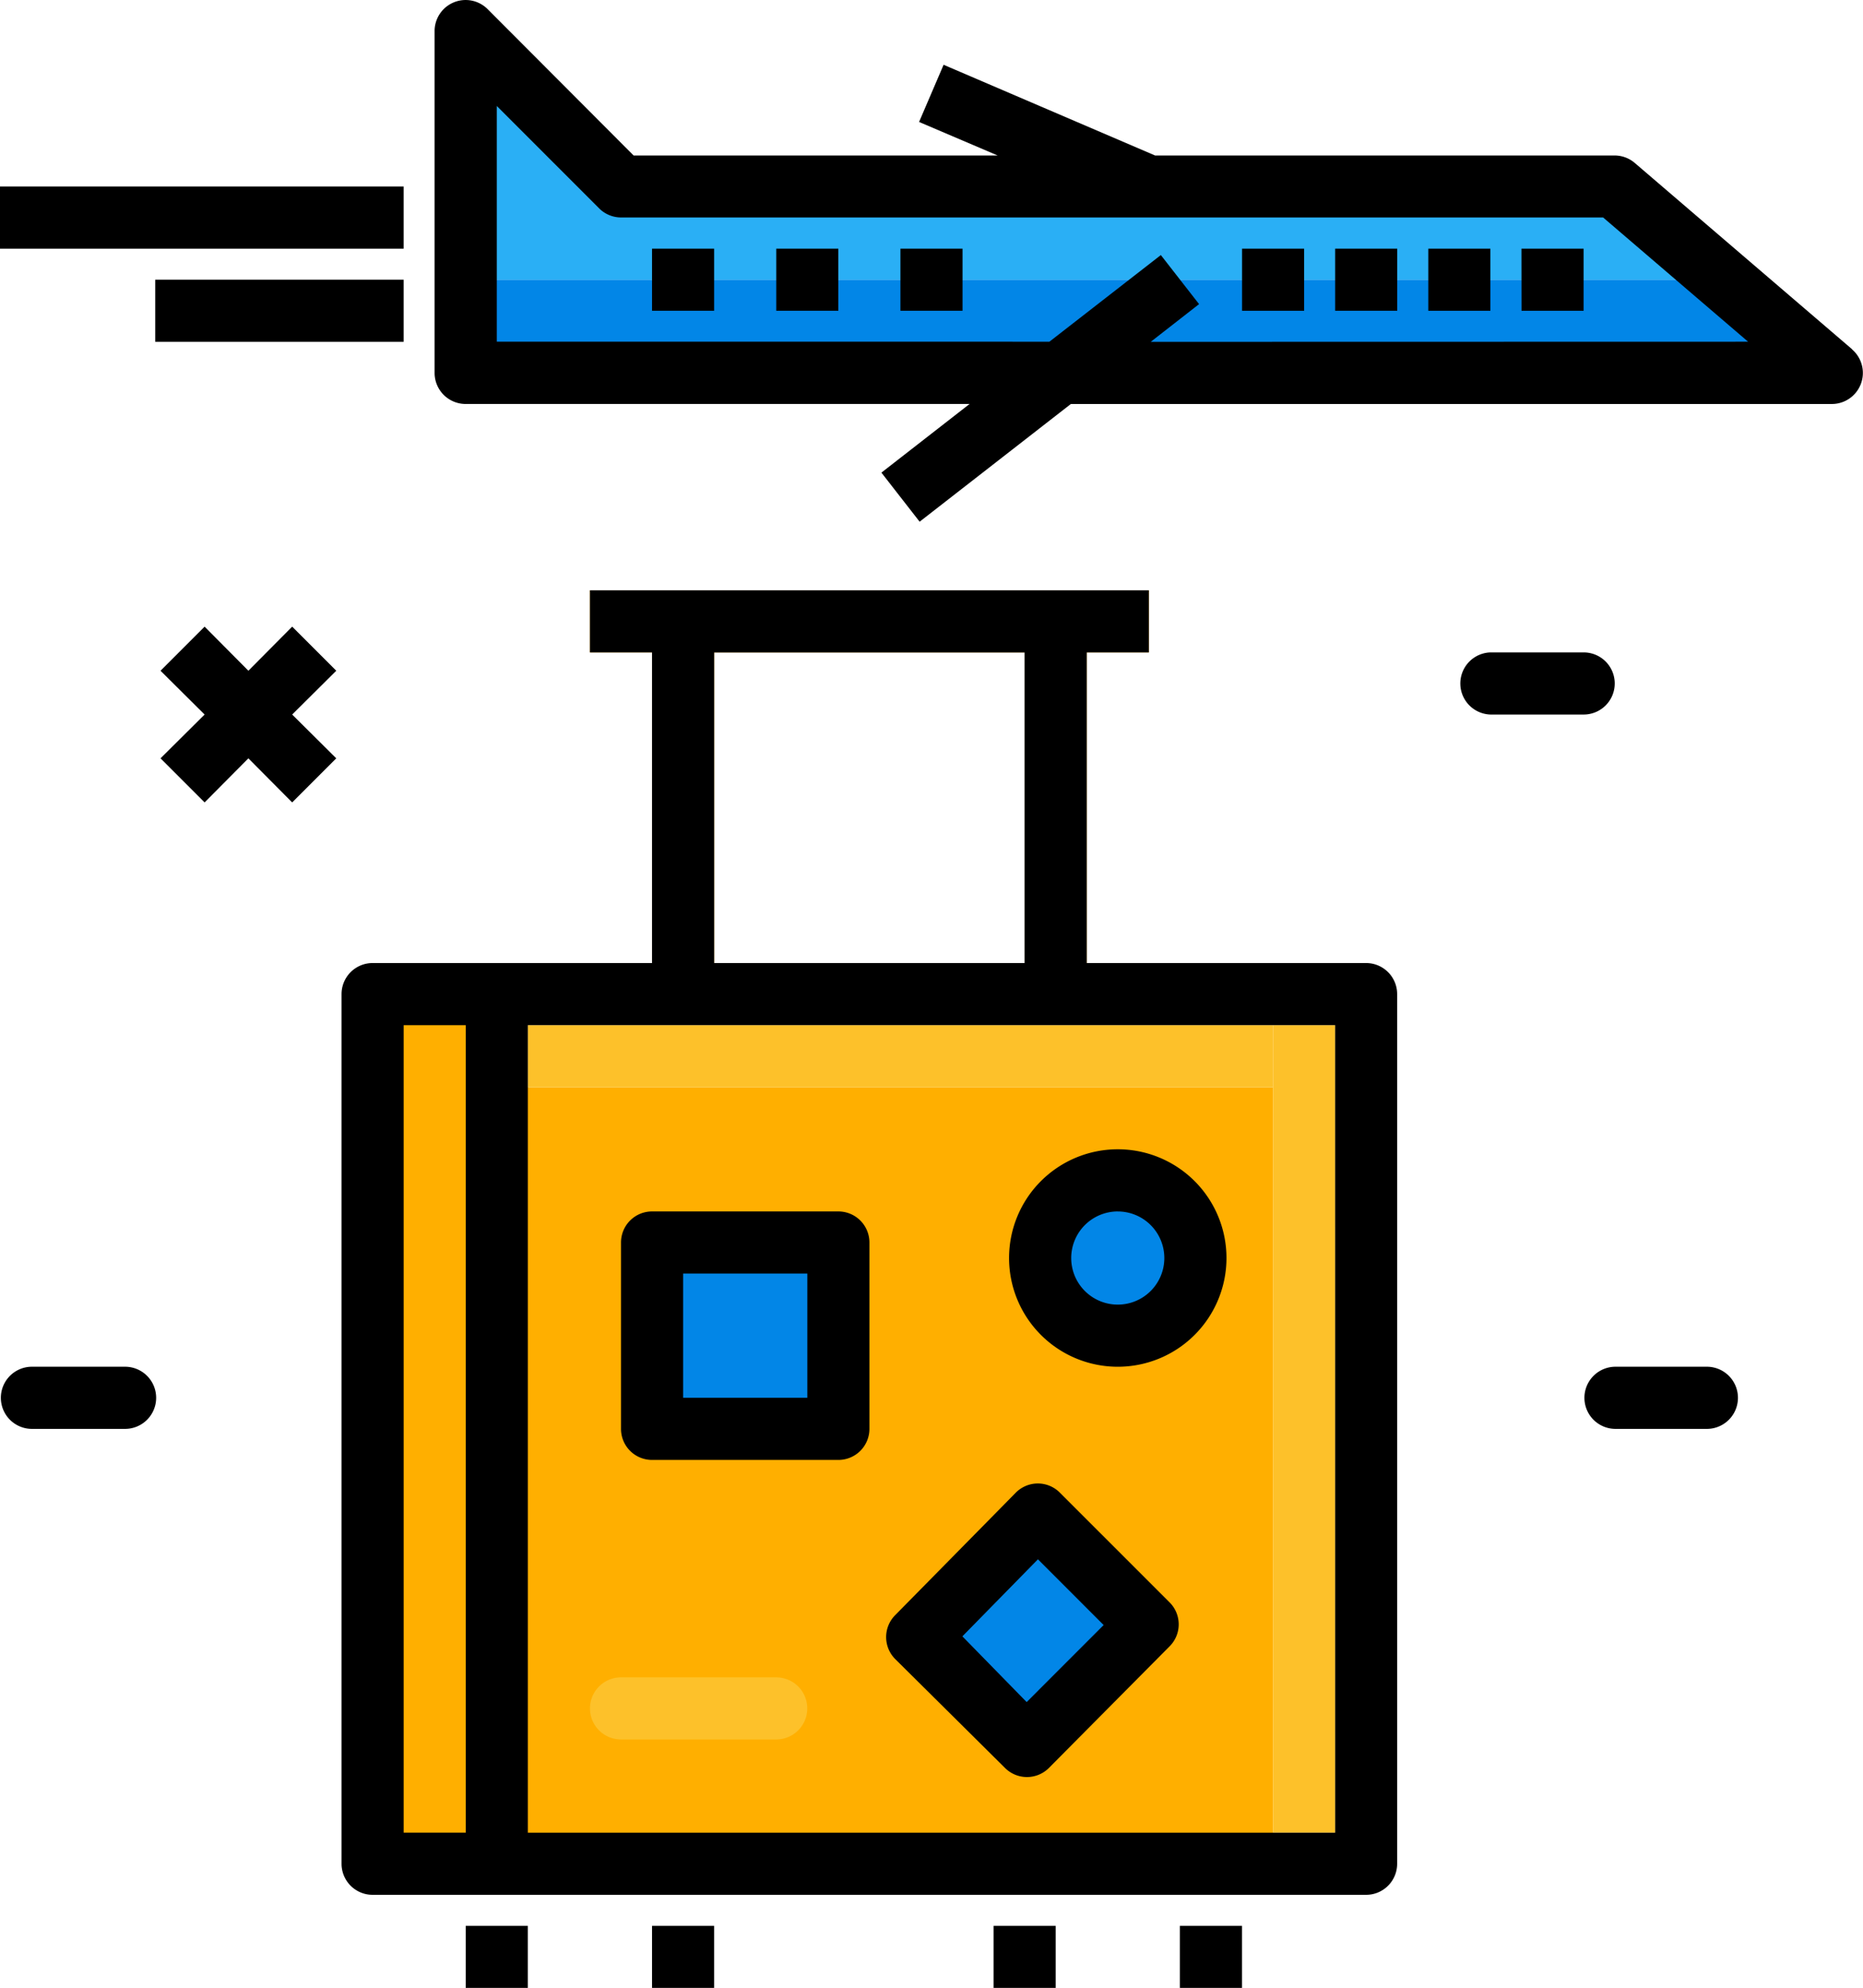 <svg xmlns="http://www.w3.org/2000/svg" width="73.697" height="78.617" viewBox="0 0 73.697 78.617">
  <g id="Grupo_100667" data-name="Grupo 100667" transform="translate(-225.352 -383.773)">
    <path id="Trazado_160083" data-name="Trazado 160083" d="M287.2,390.342l3.685,3.685H241.756v3.684H295.8Z" transform="translate(2.019 0.809)" fill="#0286e7"/>
    <path id="Trazado_160084" data-name="Trazado 160084" d="M287.2,391.015H247.9l-6.142-6.142V394.7H291.5Z" transform="translate(2.019 0.135)" fill="#2aaff5"/>
    <path id="Trazado_160085" data-name="Trazado 160085" d="M238.476,418.776h4.912v34.393h-4.912Z" transform="translate(1.616 4.309)" fill="#ffaf00"/>
    <path id="Trazado_160086" data-name="Trazado 160086" d="M277.242,453.169V418.776H242.85v34.393Zm-20.881-17.2h-7.37V428.6h7.37Zm7.456,12.541-4.349-4.349,4.779-4.778,4.4,4.348Zm3.6-16.225a3.071,3.071,0,1,1,3.071-3.071A3.071,3.071,0,0,1,267.416,432.288ZM244.079,420h31.935V451.94h-2.457V422.461H244.079Z" transform="translate(2.154 4.309)" fill="#ffaf00"/>
    <path id="Trazado_160087" data-name="Trazado 160087" d="M248.318,427.526h7.37v7.37h-7.37Z" transform="translate(2.827 5.386)" fill="#0286e7"/>
    <path id="Trazado_160088" data-name="Trazado 160088" d="M257.641,441.911l4.777-4.775,4.342,4.342-4.777,4.775Z" transform="translate(3.975 6.569)" fill="#0286e7"/>
    <circle id="Elipse_5030" data-name="Elipse 5030" cx="3.071" cy="3.071" r="3.071" transform="translate(266.499 430.455)" fill="#0286e7"/>
    <path id="Trazado_160089" data-name="Trazado 160089" d="M243.944,419.87h29.478v2.456H243.944Z" transform="translate(2.289 4.444)" fill="#fdc12a"/>
    <path id="Trazado_160090" data-name="Trazado 160090" d="M270.191,451.805h2.457V419.87h-2.457v31.935Z" transform="translate(5.52 4.444)" fill="#fdc12a"/>
    <path id="Trazado_160091" data-name="Trazado 160091" d="M268.24,404.559H246.131v2.456h2.456v13.511h2.457V407.015h12.282v13.511h2.457V407.015h2.456Z" transform="translate(2.558 2.559)" fill="#dd9505"/>
    <path id="Trazado_160092" data-name="Trazado 160092" d="M253.5,445.293H247.36a1.228,1.228,0,1,1,0-2.456H253.5a1.228,1.228,0,1,1,0,2.456Z" transform="translate(2.558 7.271)" fill="#fdc12a"/>
    <g id="Grupo_100664" data-name="Grupo 100664" transform="translate(225.352 383.773)">
      <path id="Trazado_160093" data-name="Trazado 160093" d="M277.915,419.3H266.861V407.015h2.456v-2.456H247.208v2.456h2.456V419.3H238.611a1.228,1.228,0,0,0-1.229,1.228v34.393a1.228,1.228,0,0,0,1.229,1.228h39.3a1.228,1.228,0,0,0,1.229-1.228V420.526A1.228,1.228,0,0,0,277.915,419.3Zm-25.793-12.283H264.4V419.3H252.122Zm-12.283,14.74h2.456V453.69h-2.456Zm36.849,31.935H244.752V421.755h31.935Z" transform="translate(-223.871 -381.214)"/>
      <path id="Trazado_160094" data-name="Trazado 160094" d="M248.318,451.586h2.457v2.456h-2.457Z" transform="translate(-222.525 -375.425)"/>
      <path id="Trazado_160095" data-name="Trazado 160095" d="M241.756,451.586h2.457v2.456h-2.457Z" transform="translate(-223.333 -375.425)"/>
      <path id="Trazado_160096" data-name="Trazado 160096" d="M260.349,451.586h2.456v2.456h-2.456Z" transform="translate(-221.044 -375.425)"/>
      <path id="Trazado_160097" data-name="Trazado 160097" d="M266.91,451.586h2.457v2.456H266.91Z" transform="translate(-220.236 -375.425)"/>
      <path id="Trazado_160098" data-name="Trazado 160098" d="M248.453,436.258h7.37a1.228,1.228,0,0,0,1.229-1.228v-7.37a1.229,1.229,0,0,0-1.229-1.229h-7.37a1.228,1.228,0,0,0-1.228,1.229v7.37A1.227,1.227,0,0,0,248.453,436.258Zm1.229-7.37h4.914V433.8h-4.914Z" transform="translate(-222.659 -378.522)"/>
      <path id="Trazado_160099" data-name="Trazado 160099" d="M261.269,447.263a1.228,1.228,0,0,0,1.732,0l4.779-4.815a1.228,1.228,0,0,0,0-1.732l-4.349-4.348a1.228,1.228,0,0,0-1.732,0l-4.778,4.851a1.23,1.23,0,0,0,0,1.733Zm1.3-8.254,2.6,2.6-3.046,3.047-2.543-2.6Z" transform="translate(-221.51 -377.343)"/>
      <path id="Trazado_160100" data-name="Trazado 160100" d="M265.194,432.842a4.3,4.3,0,1,0-4.3-4.3A4.3,4.3,0,0,0,265.194,432.842Zm0-6.141a1.842,1.842,0,1,1-1.842,1.843A1.843,1.843,0,0,1,265.194,426.7Z" transform="translate(-220.977 -378.791)"/>
      <path id="Trazado_160101" data-name="Trazado 160101" d="M236.214,405.839l-1.732,1.744-1.732-1.744-1.744,1.744,1.744,1.732-1.744,1.732,1.744,1.744,1.732-1.744,1.732,1.744,1.744-1.744-1.744-1.732,1.744-1.732Z" transform="translate(-224.656 -381.057)"/>
      <path id="Trazado_160102" data-name="Trazado 160102" d="M230.82,393.623h9.826v2.456H230.82Z" transform="translate(-224.679 -382.561)"/>
      <path id="Trazado_160103" data-name="Trazado 160103" d="M225.352,390.342h15.967V392.8H225.352Z" transform="translate(-225.352 -382.965)"/>
      <path id="Trazado_160104" data-name="Trazado 160104" d="M282.9,407.975a1.229,1.229,0,0,0-1.229-1.229h-3.685a1.229,1.229,0,0,0,0,2.457h3.685A1.229,1.229,0,0,0,282.9,407.975Z" transform="translate(-219.024 -380.945)"/>
      <path id="Trazado_160105" data-name="Trazado 160105" d="M230.264,431.9H226.58a1.229,1.229,0,0,0,0,2.457h3.685a1.229,1.229,0,1,0,0-2.457Z" transform="translate(-225.352 -377.849)"/>
      <path id="Trazado_160106" data-name="Trazado 160106" d="M286.042,431.9h-3.685a1.229,1.229,0,0,0,0,2.457h3.685a1.229,1.229,0,0,0,0-2.457Z" transform="translate(-218.486 -377.849)"/>
      <path id="Trazado_160107" data-name="Trazado 160107" d="M296.734,397.586l-8.6-7.37a1.229,1.229,0,0,0-.8-.294H269.159l-8.365-3.587-.97,2.261,3.108,1.326h-14.4l-5.773-5.785a1.228,1.228,0,0,0-2.1.872v13.511a1.228,1.228,0,0,0,1.228,1.229h19.935l-3.488,2.715,1.512,1.941,5.982-4.655h30.1a1.228,1.228,0,0,0,.8-2.162Zm-27.747-.294L270.9,395.8l-1.512-1.94-4.409,3.427H243.119v-9.323l4.041,4.041a1.227,1.227,0,0,0,.873.368h38.85l5.736,4.914Z" transform="translate(-223.467 -383.773)"/>
      <path id="Trazado_160108" data-name="Trazado 160108" d="M257.068,392.529h2.456v2.456h-2.456Z" transform="translate(-221.448 -382.695)"/>
      <path id="Trazado_160109" data-name="Trazado 160109" d="M252.693,392.529h2.456v2.456h-2.456Z" transform="translate(-221.986 -382.695)"/>
      <path id="Trazado_160110" data-name="Trazado 160110" d="M248.318,392.529h2.457v2.456h-2.457Z" transform="translate(-222.525 -382.695)"/>
      <path id="Trazado_160111" data-name="Trazado 160111" d="M269.1,392.529h2.456v2.456H269.1Z" transform="translate(-219.967 -382.695)"/>
      <path id="Trazado_160112" data-name="Trazado 160112" d="M272.379,392.529h2.456v2.456h-2.456Z" transform="translate(-219.563 -382.695)"/>
      <path id="Trazado_160113" data-name="Trazado 160113" d="M275.66,392.529h2.456v2.456H275.66Z" transform="translate(-219.159 -382.695)"/>
      <path id="Trazado_160114" data-name="Trazado 160114" d="M278.941,392.529H281.4v2.456h-2.456Z" transform="translate(-218.755 -382.695)"/>
    </g>
  </g>
</svg>
